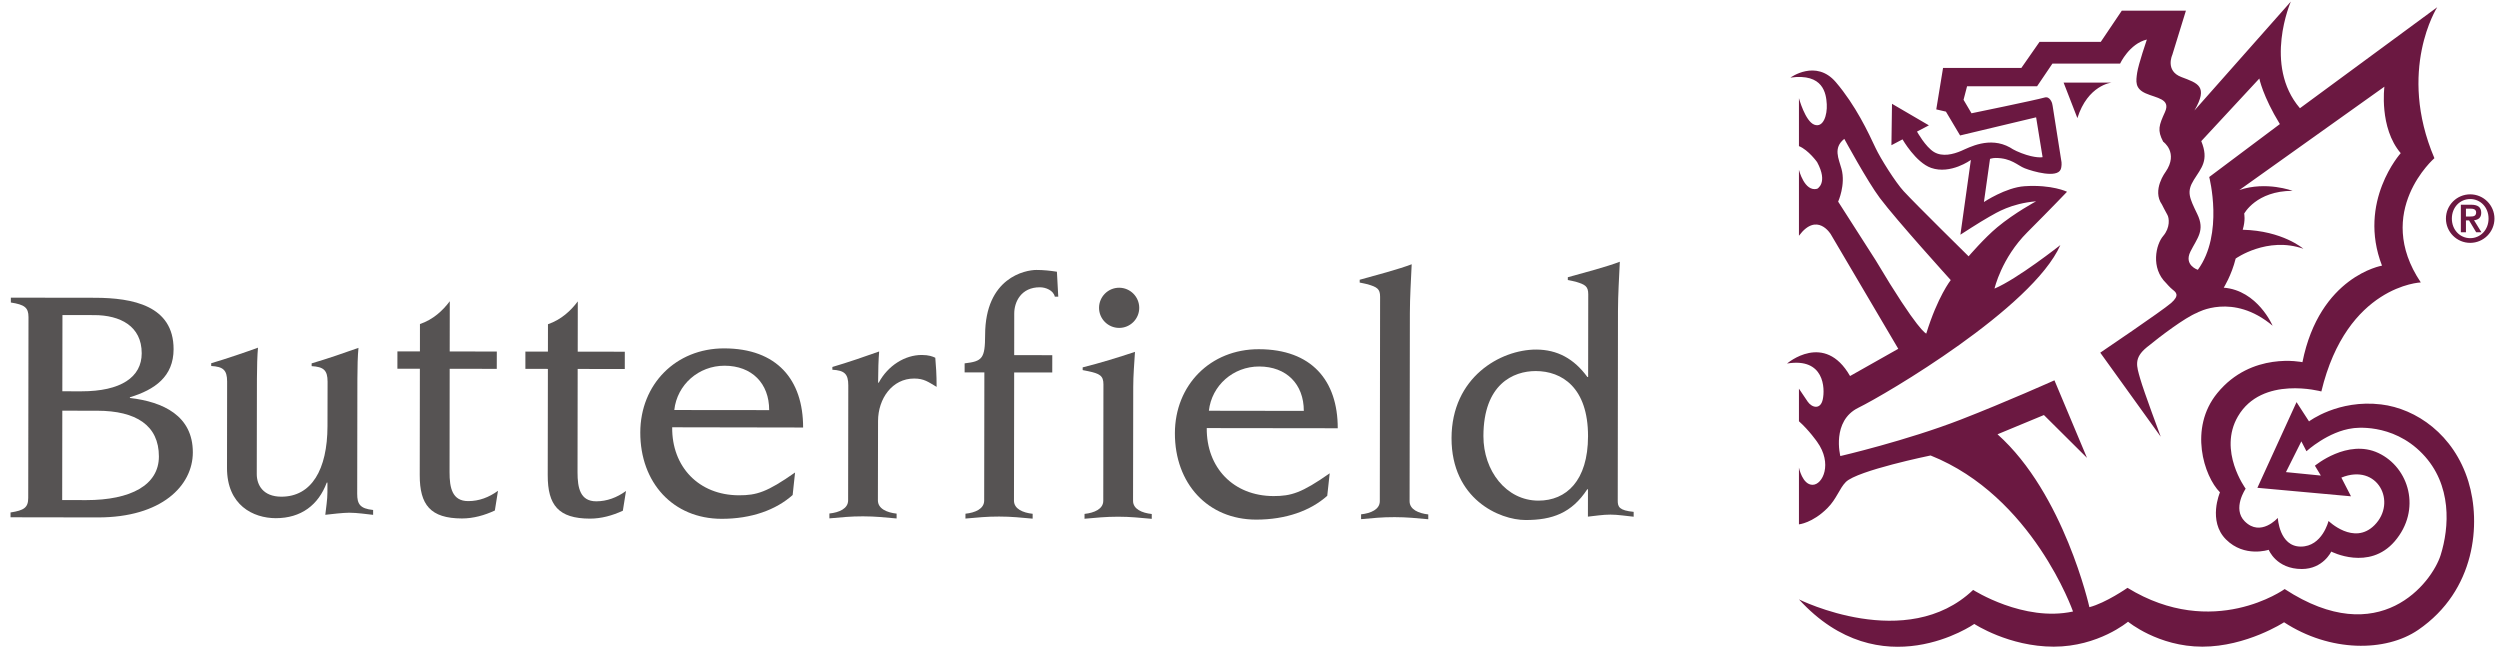 <?xml version="1.0" ?>
<!-- Created with Inkscape (http://www.inkscape.org/) -->
<svg xmlns="http://www.w3.org/2000/svg" xmlns:sodipodi="http://sodipodi.sourceforge.net/DTD/sodipodi-0.dtd" xmlns:inkscape="http://www.inkscape.org/namespaces/inkscape" viewBox="0 0 37.369 9.903" version="1.1" id="svg1527" inkscape:version="0.92.0 r15299" sodipodi:docname="butterfield.svg">
	<defs id="defs1521">
		<clipPath id="clipPath140" clipPathUnits="userSpaceOnUse">
			<path inkscape:connector-curvature="0" id="path138" d="m 19.464,19.464 h 612 v 792 h -612 z"/>
		</clipPath>
	</defs>
	<sodipodi:namedview id="base" pagecolor="#ffffff" bordercolor="#666666" borderopacity="1.0" inkscape:pageopacity="0.0" inkscape:pageshadow="2" inkscape:zoom="5.7188174" inkscape:cx="70.119392" inkscape:cy="18.213927" inkscape:document-units="mm" inkscape:current-layer="layer1" showgrid="false" fit-margin-top="0" fit-margin-left="0" fit-margin-right="0" fit-margin-bottom="0" units="px" inkscape:window-width="1280" inkscape:window-height="744" inkscape:window-x="-4" inkscape:window-y="-4" inkscape:window-maximized="1"/>
	<g inkscape:label="Layer 1" inkscape:groupmode="layer" id="layer1" transform="translate(-69.894,-208.006)">
		<g id="g134" transform="matrix(0.353,0,0,-0.353,29.907,379.618)">
			<g id="g136" clip-path="url(#clipPath140)">
				<g id="g142" transform="translate(114.484,472.725)">
					<path d="M 0,0 C 0.001,0.411 -0.175,0.529 -0.747,0.618 V 0.824 L 2.818,0.819 C 4.402,0.815 6.147,0.491 6.144,-1.359 6.143,-2.516 5.35,-3.074 4.294,-3.394 v -0.03 C 5.701,-3.586 6.962,-4.176 6.959,-5.73 6.957,-7.139 5.635,-8.486 2.936,-8.482 l -3.696,0.006 v 0.204 c 0.573,0.088 0.748,0.206 0.749,0.616 z M 1.433,-3.141 2.24,-3.142 c 1.672,-10e-4 2.554,0.598 2.554,1.61 0.002,1.159 -0.921,1.614 -2.007,1.617 L 1.438,0.086 Z M 1.427,-7.746 2.439,-7.749 c 1.906,-0.001 3.08,0.643 3.083,1.845 0.002,1.32 -0.965,1.937 -2.608,1.94 l -1.482,0.002 z" style="fill:#565353;fill-opacity:1;fill-rule:nonzero;stroke:none" id="path144" inkscape:connector-curvature="0"/>
				</g>
				<g id="g146" transform="translate(122.895,469.995)">
					<path d="M 0,0 C 0,0.499 -0.175,0.63 -0.674,0.66 V 0.777 C -0.028,0.967 0.779,1.244 1.307,1.436 1.278,1.112 1.262,0.614 1.262,0.116 L 1.255,-3.918 c 0,-0.457 0.263,-0.954 1.04,-0.956 1.276,-0.002 1.952,1.14 1.955,2.989 l 0.004,1.878 c 0,0.498 -0.176,0.631 -0.675,0.661 V 0.771 C 4.226,0.961 5.033,1.239 5.562,1.428 5.53,1.106 5.516,0.606 5.516,0.108 L 5.508,-4.748 c -0.001,-0.439 0.117,-0.63 0.674,-0.689 v -0.206 c -0.279,0.029 -0.675,0.09 -1.013,0.09 -0.248,0 -0.748,-0.057 -1.012,-0.088 0.03,0.294 0.09,0.631 0.09,0.955 v 0.409 H 4.219 C 3.865,-5.229 3.131,-5.784 2.06,-5.784 c -0.954,0.002 -2.068,0.547 -2.065,2.131 z" style="fill:#565353;fill-opacity:1;fill-rule:nonzero;stroke:none" id="path148" inkscape:connector-curvature="0"/>
				</g>
				<g id="g150" transform="translate(130.106,471.273)">
					<path d="m 0,0 h 0.953 l 0.001,1.158 c 0.559,0.19 0.969,0.571 1.263,0.967 L 2.214,-0.002 4.209,-0.006 4.207,-0.739 2.213,-0.736 2.208,-5.107 c -0.003,-0.674 0.115,-1.232 0.789,-1.232 0.455,-0.002 0.88,0.158 1.262,0.437 L 4.126,-6.737 C 3.686,-6.942 3.216,-7.074 2.733,-7.074 1.397,-7.07 0.943,-6.498 0.945,-5.237 l 0.006,4.503 h -0.952 z" style="fill:#565353;fill-opacity:1;fill-rule:nonzero;stroke:none" id="path152" inkscape:connector-curvature="0"/>
				</g>
				<g id="g154" transform="translate(135.525,471.266)">
					<path d="m 0,0 0.954,-0.001 0.002,1.159 c 0.557,0.19 0.968,0.571 1.263,0.967 L 2.216,-0.004 4.21,-0.006 4.209,-0.739 2.214,-0.736 2.208,-5.108 c -0.001,-0.674 0.116,-1.232 0.791,-1.233 0.454,0 0.879,0.16 1.261,0.438 L 4.127,-6.739 C 3.687,-6.943 3.217,-7.074 2.733,-7.074 1.397,-7.071 0.944,-6.499 0.946,-5.237 L 0.953,-0.734 0,-0.732 Z" style="fill:#565353;fill-opacity:1;fill-rule:nonzero;stroke:none" id="path156" inkscape:connector-curvature="0"/>
				</g>
				<g id="g158" transform="translate(141.741,468.06)">
					<path d="m 0,0 c -0.018,-1.672 1.125,-2.876 2.826,-2.88 0.749,-10e-4 1.188,0.13 2.377,0.965 L 5.101,-2.868 c -0.706,-0.631 -1.748,-1.01 -3.01,-1.008 -2.054,0.003 -3.445,1.53 -3.442,3.657 0.004,2.039 1.503,3.563 3.555,3.56 2.23,-0.004 3.343,-1.325 3.34,-3.351 z M 4.107,0.727 C 4.109,1.857 3.376,2.605 2.218,2.607 1.118,2.608 0.207,1.804 0.089,0.731 Z" style="fill:#565353;fill-opacity:1;fill-rule:nonzero;stroke:none" id="path160" inkscape:connector-curvature="0"/>
				</g>
				<g id="g162" transform="translate(149.198,469.835)">
					<path d="M 0,0 C 0.001,0.498 -0.175,0.632 -0.674,0.662 V 0.779 C -0.028,0.968 0.779,1.246 1.307,1.435 1.279,1.113 1.263,0.615 1.262,0.115 H 1.29 C 1.674,0.832 2.394,1.288 3.113,1.287 3.406,1.285 3.566,1.227 3.684,1.169 3.712,0.846 3.741,0.45 3.74,-0.064 3.389,0.142 3.213,0.289 2.788,0.289 1.863,0.291 1.261,-0.559 1.26,-1.512 L 1.254,-4.871 c 0,-0.353 0.382,-0.515 0.792,-0.56 v -0.205 c -0.5,0.045 -0.895,0.089 -1.423,0.09 -0.528,0.001 -0.925,-0.042 -1.423,-0.086 v 0.206 c 0.41,0.043 0.793,0.204 0.793,0.556 z" style="fill:#565353;fill-opacity:1;fill-rule:nonzero;stroke:none" id="path164" inkscape:connector-curvature="0"/>
				</g>
				<g id="g166" transform="translate(154.96,470.384)">
					<path d="m 0,0 -0.836,0.001 v 0.382 c 0.749,0.086 0.866,0.204 0.868,1.201 0.004,2.435 1.705,2.755 2.174,2.754 0.295,0 0.572,-0.03 0.866,-0.075 L 3.129,3.208 H 2.983 C 2.924,3.472 2.602,3.604 2.352,3.604 1.56,3.607 1.265,2.989 1.265,2.492 L 1.263,0.731 2.876,0.729 2.875,-0.004 1.262,-0.002 1.254,-5.43 c 0,-0.352 0.381,-0.513 0.791,-0.557 L 2.044,-6.193 C 1.546,-6.149 1.15,-6.104 0.622,-6.104 0.094,-6.103 -0.303,-6.146 -0.801,-6.189 l 0.001,0.205 c 0.41,0.043 0.791,0.204 0.792,0.557 z" style="fill:#565353;fill-opacity:1;fill-rule:nonzero;stroke:none" id="path168" inkscape:connector-curvature="0"/>
				</g>
				<g id="g170" transform="translate(160.002,469.877)">
					<path d="M 0,0 C 0.001,0.368 -0.16,0.455 -0.645,0.558 L -0.879,0.604 V 0.72 C -0.117,0.91 0.632,1.143 1.336,1.377 1.306,0.908 1.262,0.365 1.262,-0.104 L 1.254,-4.931 C 1.253,-5.283 1.635,-5.445 2.046,-5.489 v -0.205 c -0.499,0.044 -0.896,0.09 -1.423,0.09 -0.528,0 -0.924,-0.042 -1.424,-0.086 l 0.001,0.205 c 0.41,0.044 0.793,0.205 0.793,0.557 z m 0.666,4.092 c 0.47,-10e-4 0.85,-0.383 0.85,-0.852 0,-0.47 -0.384,-0.851 -0.852,-0.849 -0.469,10e-4 -0.85,0.382 -0.85,0.85 0.001,0.47 0.382,0.852 0.852,0.851" style="fill:#565353;fill-opacity:1;fill-rule:nonzero;stroke:none" id="path172" inkscape:connector-curvature="0"/>
				</g>
				<g id="g174" transform="translate(164.377,468.026)">
					<path d="m 0,0 c -0.016,-1.672 1.125,-2.876 2.828,-2.879 0.748,0 1.188,0.13 2.378,0.964 L 5.102,-2.868 C 4.397,-3.497 3.354,-3.877 2.092,-3.876 0.039,-3.873 -1.353,-2.344 -1.349,-0.218 -1.347,1.821 0.152,3.344 2.205,3.34 4.437,3.337 5.549,2.017 5.547,-0.007 Z M 4.11,0.728 C 4.111,1.857 3.379,2.606 2.22,2.608 1.12,2.609 0.209,1.804 0.09,0.734 Z" style="fill:#565353;fill-opacity:1;fill-rule:nonzero;stroke:none" id="path176" inkscape:connector-curvature="0"/>
				</g>
				<g id="g178" transform="translate(171.717,473.586)">
					<path d="M 0,0 C 0.001,0.338 -0.131,0.411 -0.526,0.529 -0.629,0.557 -0.732,0.573 -0.864,0.602 V 0.721 C -0.174,0.91 0.81,1.174 1.338,1.377 1.307,0.688 1.263,-0.002 1.261,-0.69 L 1.249,-8.657 c 0,-0.351 0.381,-0.513 0.791,-0.559 V -9.42 C 1.542,-9.375 1.145,-9.332 0.617,-9.331 0.09,-9.329 -0.306,-9.372 -0.805,-9.416 v 0.204 c 0.411,0.045 0.793,0.205 0.793,0.558 z" style="fill:#565353;fill-opacity:1;fill-rule:nonzero;stroke:none" id="path180" inkscape:connector-curvature="0"/>
				</g>
				<g id="g182" transform="translate(182.454,464.273)">
					<path d="M 0,0 C -0.324,0.03 -0.661,0.089 -0.983,0.089 -1.306,0.09 -1.644,0.032 -1.937,0.003 l 0.002,1.158 h -0.03 c -0.661,-1.01 -1.485,-1.302 -2.613,-1.301 -1.1,0.001 -3.137,0.885 -3.134,3.468 0.004,2.58 2.074,3.751 3.585,3.75 0.894,-0.002 1.599,-0.385 2.168,-1.163 h 0.031 l 0.005,3.505 c 0,0.338 -0.132,0.411 -0.528,0.53 -0.102,0.029 -0.204,0.043 -0.337,0.073 v 0.118 c 0.69,0.189 1.673,0.452 2.202,0.656 C -0.617,10.108 -0.662,9.419 -0.664,8.73 L -0.674,0.676 C -0.676,0.413 -0.602,0.265 0,0.206 Z m -6.362,3.413 c -0.002,-1.467 0.964,-2.73 2.328,-2.732 1.188,-0.001 2.099,0.848 2.102,2.725 0.003,2.069 -1.111,2.76 -2.212,2.762 -0.953,10e-4 -2.215,-0.554 -2.218,-2.755" style="fill:#565353;fill-opacity:1;fill-rule:nonzero;stroke:none" id="path184" inkscape:connector-curvature="0"/>
				</g>
				<g id="g186" transform="translate(189.093,482.867)">
					<path d="m 0,0 c 0,0 1.082,0.791 1.922,-0.193 0.841,-0.984 1.377,-2.135 1.682,-2.786 0.21,-0.447 0.844,-1.455 1.19,-1.83 0.519,-0.563 2.75,-2.759 2.75,-2.759 0,0 0.667,0.778 1.215,1.232 0.735,0.611 1.644,1.098 1.644,1.098 C 9.336,-5.33 8.73,-5.719 8.424,-5.89 8.04,-6.104 7.197,-6.652 7.197,-6.652 l 0.443,3.165 c 0,0 -0.859,-0.624 -1.681,-0.337 -0.654,0.229 -1.213,1.209 -1.213,1.209 L 4.276,-2.863 4.3,-1.109 5.863,-2.022 5.359,-2.286 c 0,0 0.359,-0.649 0.72,-0.865 0.359,-0.216 0.817,-0.096 1.153,0.048 0.336,0.144 1.201,0.626 2.065,0.144 0,0 0.168,-0.121 0.481,-0.239 0.61,-0.234 0.899,-0.171 0.899,-0.171 l -0.274,1.687 -3.219,-0.768 -0.6,1.009 -0.409,0.095 0.287,1.755 h 3.316 l 0.77,1.105 h 2.594 l 0.889,1.32 h 2.715 L 16.169,0.961 c 0,0 -0.312,-0.674 0.384,-0.937 0.695,-0.264 1.152,-0.385 0.553,-1.417 l 4.083,4.612 c 0,0 -1.177,-2.691 0.385,-4.516 l 5.813,4.277 c 0,0 -1.705,-2.667 -0.119,-6.392 0,0 -2.595,-2.257 -0.576,-5.261 0,0 -3.131,-0.124 -4.211,-4.617 0,0 -2.514,0.692 -3.533,-1.056 -0.852,-1.459 0.328,-3.061 0.328,-3.061 0,0 -0.579,-0.844 -0.038,-1.384 0.676,-0.675 1.399,0.147 1.399,0.147 0,0 0.059,-1.215 0.973,-1.215 0.912,0 1.175,1.085 1.175,1.085 0,0 1.074,-1.05 1.943,-0.181 0.973,0.973 0.138,2.642 -1.4,2.017 l 0.408,-0.792 -3.964,0.36 1.658,3.628 0.528,-0.816 c 0,0 1.233,0.937 3.051,0.719 1.486,-0.178 3.085,-1.273 3.697,-3.263 0.542,-1.763 0.317,-4.612 -2.125,-6.285 -1.377,-0.942 -3.733,-0.949 -5.679,0.323 0,0 -1.587,-1.033 -3.46,-1.033 -1.874,0 -3.147,1.057 -3.147,1.057 0,0 -1.249,-1.057 -3.147,-1.057 -1.898,0 -3.363,0.962 -3.363,0.962 0,0 -3.956,-2.757 -7.425,1.04 0,0 4.562,-2.28 7.376,0.401 0,0 2.138,-1.369 4.229,-0.914 0,0 -1.705,4.878 -6.031,6.607 0,0 -3.1,-0.635 -3.589,-1.123 -0.272,-0.273 -0.39,-0.717 -0.78,-1.106 C 0.93,-18.865 0.36,-18.918 0.36,-18.918 v 2.403 c 0,0 0.146,-0.728 0.577,-0.728 0.432,0 0.855,0.9 0.193,1.819 0,0 -0.338,0.488 -0.77,0.872 v 1.38 c 0,0 0.187,-0.28 0.371,-0.551 0.176,-0.254 0.543,-0.355 0.639,0.101 0.097,0.456 0.071,1.777 -1.514,1.514 0,0 1.585,1.367 2.668,-0.529 l 2.042,1.153 -2.859,4.852 c 0,0 -0.579,0.966 -1.347,-0.065 v 2.792 c 0,0 0.231,-0.943 0.77,-0.804 0,0 0.48,0.241 0,1.129 0,0 -0.362,0.512 -0.77,0.679 v 2.029 c 0,0 0.265,-0.978 0.65,-1.122 0.384,-0.144 0.553,0.408 0.528,0.865 C 1.513,-0.673 1.394,0.191 0,0 m 10.769,-0.842 c 0.218,0.061 0.309,-0.239 0.309,-0.239 l 0.024,-0.112 0.377,-2.393 c 0,0 0.018,-0.181 -0.038,-0.308 -0.162,-0.366 -1.152,-0.091 -1.523,0.055 -0.295,0.115 -0.566,0.436 -1.23,0.436 -0.122,0 -0.237,-0.038 -0.237,-0.038 L 8.193,-5.269 c 0,0 0.927,0.619 1.723,0.67 1.165,0.076 1.796,-0.235 1.796,-0.235 0,0 -0.63,-0.663 -1.681,-1.715 -1.099,-1.098 -1.39,-2.386 -1.39,-2.386 0.971,0.41 2.789,1.844 2.789,1.844 -1.177,-2.664 -7.398,-6.324 -8.55,-6.887 -1.152,-0.563 -0.767,-2.048 -0.767,-2.048 0,0 2.804,0.652 5.105,1.546 1.903,0.739 3.961,1.661 3.961,1.661 l 1.378,-3.283 -1.824,1.813 -1.965,-0.815 c 2.816,-2.509 3.891,-7.321 3.891,-7.321 0.695,0.18 1.613,0.819 1.613,0.819 3.634,-2.227 6.656,-0.052 6.656,-0.052 4.026,-2.631 6.235,0.273 6.604,1.437 0.368,1.171 0.496,2.983 -0.77,4.293 -1.295,1.343 -2.941,1.08 -2.941,1.08 -1.051,-0.128 -1.971,-0.974 -1.971,-0.974 l -0.216,0.418 -0.652,-1.302 1.478,-0.146 -0.252,0.417 c 0,0 1.382,1.152 2.687,0.538 1.306,-0.615 1.835,-2.404 0.693,-3.738 -1.086,-1.264 -2.688,-0.436 -2.688,-0.436 0,0 -0.343,-0.738 -1.247,-0.738 -1.084,0 -1.401,0.814 -1.401,0.814 0,0 -1.027,-0.344 -1.808,0.437 -0.781,0.78 -0.256,1.996 -0.256,1.996 -0.678,0.679 -1.329,2.713 -0.115,4.199 1.45,1.78 3.607,1.312 3.607,1.312 0.729,3.643 3.369,4.088 3.369,4.088 -1.049,2.715 0.793,4.763 0.793,4.763 -0.921,1.075 -0.691,2.815 -0.691,2.815 l -6.143,-4.377 c 1.14,0.388 2.253,-0.033 2.253,-0.033 -1.538,0 -2.048,-0.966 -2.048,-0.966 0,0 0.063,-0.269 -0.062,-0.682 1.692,-0.041 2.569,-0.805 2.569,-0.805 -1.534,0.536 -2.867,-0.415 -2.867,-0.415 -0.178,-0.716 -0.506,-1.233 -0.506,-1.233 1.436,-0.115 2.07,-1.611 2.07,-1.611 -1.687,1.419 -3.201,0.548 -3.201,0.548 -0.512,-0.205 -1.562,-0.999 -2.124,-1.459 -0.563,-0.46 -0.435,-0.794 -0.282,-1.331 0.152,-0.538 0.87,-2.458 0.87,-2.458 l -2.561,3.559 c 0,0 2.613,1.766 2.995,2.098 0.384,0.333 0.206,0.461 0.078,0.564 -0.128,0.101 -0.281,0.281 -0.281,0.281 -0.666,0.641 -0.436,1.639 -0.128,1.997 0.306,0.358 0.255,0.767 0.178,0.896 -0.076,0.129 -0.229,0.435 -0.229,0.435 -0.435,0.615 0.153,1.383 0.153,1.383 0.562,0.82 -0.102,1.28 -0.102,1.28 -0.256,0.486 -0.179,0.691 0.076,1.254 0.255,0.563 -0.358,0.588 -0.819,0.794 -0.46,0.204 -0.41,0.512 -0.359,0.87 0.052,0.359 0.411,1.408 0.411,1.408 C 14.349,1.433 13.96,0.594 13.96,0.594 h -2.866 l -0.65,-0.961 H 7.479 L 7.33,-0.94 7.667,-1.511 c 0,0 2.713,0.557 3.102,0.669 M 3.606,-7.73 c 1.808,-3.037 2.145,-3.11 2.145,-3.11 0.482,1.566 1.037,2.266 1.037,2.266 0,0 -2.3,2.538 -3.003,3.477 C 3.265,-4.406 2.28,-2.594 2.28,-2.594 1.798,-2.979 2.042,-3.424 2.162,-3.866 2.345,-4.536 2.02,-5.252 2.02,-5.252 Z m 13.79,5.04 c 0.337,-0.82 0,-1.134 -0.314,-1.64 -0.314,-0.506 -0.193,-0.747 0.144,-1.447 0.339,-0.697 0,-1.012 -0.289,-1.59 -0.289,-0.579 0.314,-0.772 0.314,-0.772 1.109,1.519 0.482,3.93 0.482,3.93 l 2.991,2.241 C 20,-0.786 19.855,-0.039 19.855,-0.039 Z m -5.246,0.975 c 0.44,1.397 1.44,1.502 1.44,1.502 h -2.023 z" style="fill:#6b1841;fill-opacity:1;fill-rule:nonzero;stroke:none" id="path188" inkscape:connector-curvature="0"/>
				</g>
				<g id="g190" transform="translate(216.849,476.897)">
					<path d="M 0,0 C 0,0.566 0.46,1.027 1.028,1.027 1.594,1.027 2.055,0.566 2.055,0 2.055,-0.567 1.594,-1.028 1.028,-1.028 0.46,-1.028 0,-0.567 0,0 m 1.805,0 c 0,0.481 -0.347,0.828 -0.777,0.828 -0.43,0 -0.777,-0.347 -0.777,-0.828 0,-0.481 0.347,-0.829 0.777,-0.829 0.43,0 0.777,0.348 0.777,0.829 M 0.632,0.587 h 0.433 c 0.279,0 0.43,-0.097 0.43,-0.342 0,-0.199 -0.114,-0.297 -0.305,-0.314 l 0.313,-0.51 H 1.281 L 0.98,-0.077 H 0.848 V -0.579 H 0.632 Z M 0.848,0.088 h 0.191 c 0.128,0 0.24,0.017 0.24,0.174 0,0.135 -0.126,0.159 -0.237,0.159 H 0.848 Z" style="fill:#6b1841;fill-opacity:1;fill-rule:nonzero;stroke:none" id="path192" inkscape:connector-curvature="0"/>
				</g>
			</g>
		</g>
	</g>
</svg>